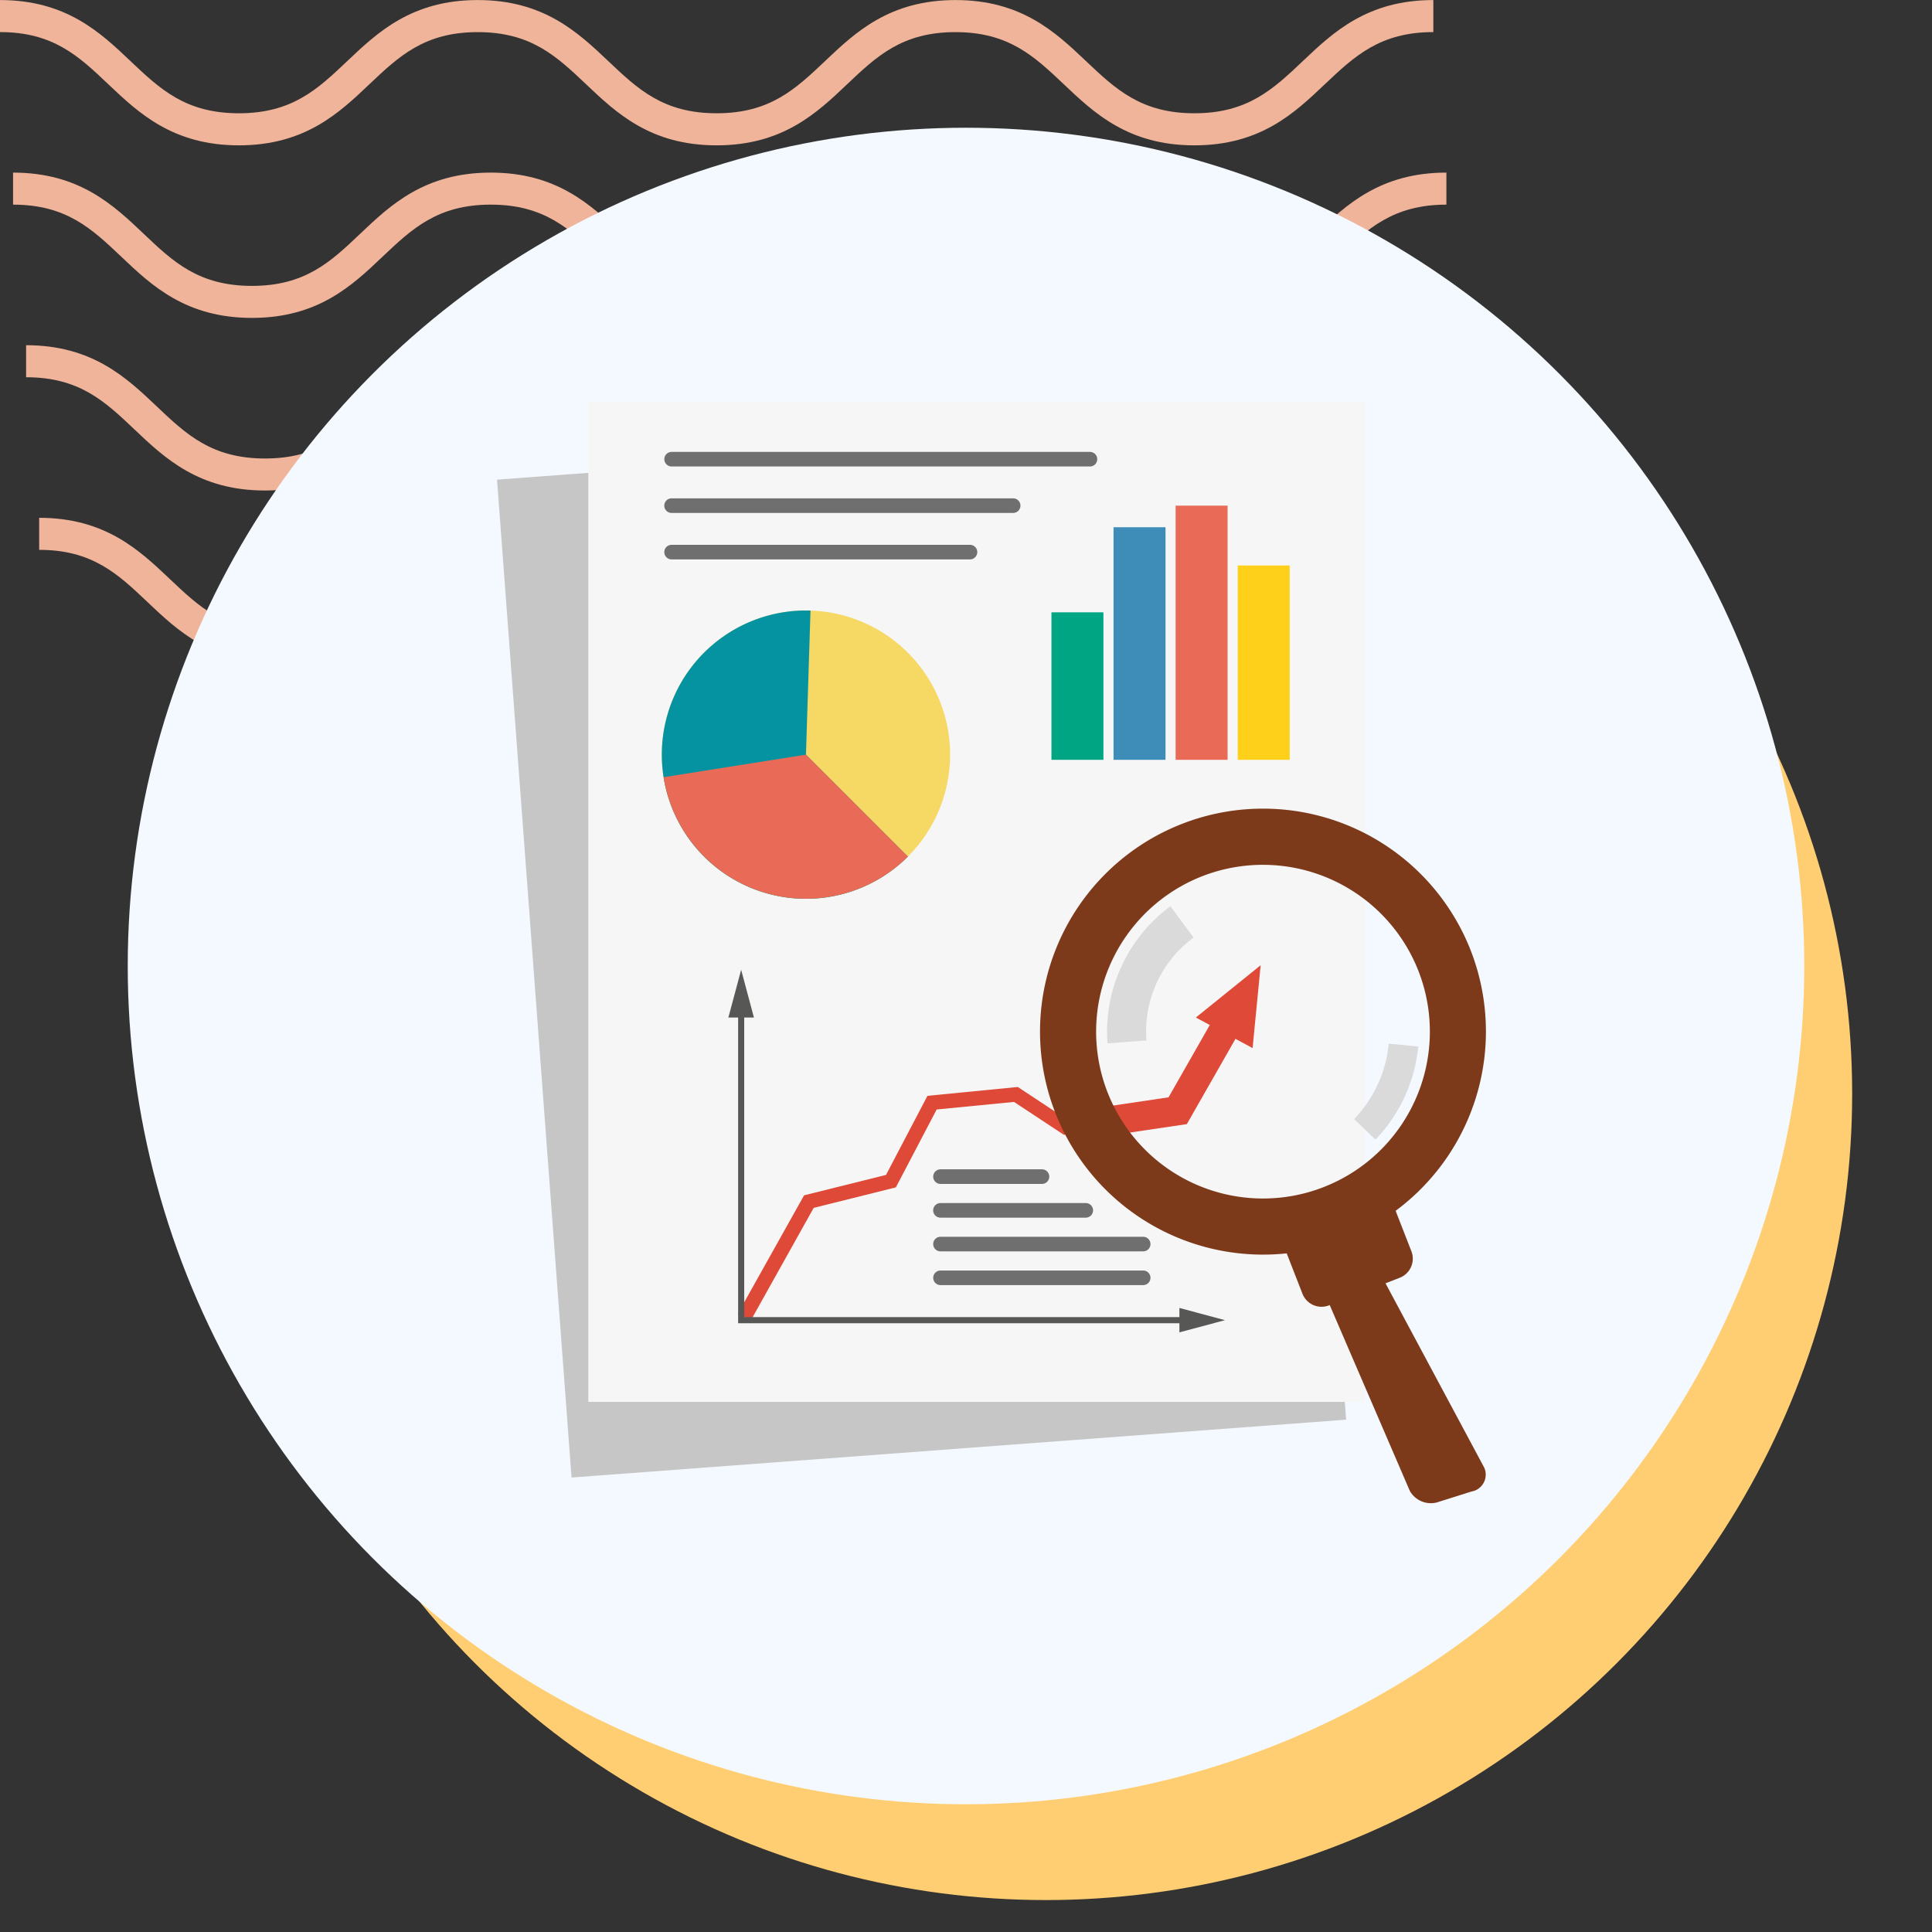 <svg xmlns="http://www.w3.org/2000/svg" xmlns:xlink="http://www.w3.org/1999/xlink" width="121" height="121" viewBox="0 0 121 121">
  <rect x="0" y="0" width="121" height="121" fill="#333333" stroke="none"/>
  <defs>
    <clipPath id="clip-path">
      <rect id="Rectangle_400938" data-name="Rectangle 400938" width="121" height="121" transform="translate(0 0)" fill="none"/>
    </clipPath>
    <clipPath id="clip-path-2">
      <rect id="Rectangle_401073" data-name="Rectangle 401073" width="92.219" height="41.532" fill="#efb499"/>
    </clipPath>
  </defs>
  <g id="Group_1104219" data-name="Group 1104219" transform="translate(-1095.496 -2688.87)">
    <g id="Group_1104200" data-name="Group 1104200">
      <g id="Group_1103068" data-name="Group 1103068" transform="translate(707.828 -3324.13)">
        <rect id="Rectangle_401103" data-name="Rectangle 401103" width="121" height="121" transform="translate(387.668 6013)" fill="none"/>
        <g id="Group_1099348" data-name="Group 1099348" transform="translate(387.668 6013)">
          <g id="Group_1099282" data-name="Group 1099282">
            <g id="Group_1099281" data-name="Group 1099281" clip-path="url(#clip-path-2)">
              <path id="Path_873375" data-name="Path 873375" d="M74.8,9.1c-4.139,0-6.28-2.03-8.17-3.821-1.855-1.756-3.452-3.274-6.792-3.274s-4.937,1.517-6.792,3.274C51.161,7.072,49.023,9.1,44.881,9.1s-6.28-2.03-8.169-3.821C34.857,3.525,33.26,2.007,29.92,2.007s-4.937,1.517-6.789,3.274C21.241,7.072,19.1,9.1,14.962,9.1S8.679,7.072,6.789,5.281C4.937,3.525,3.34,2.007,0,2.007V0C4.139,0,6.28,2.033,8.17,3.821c1.855,1.759,3.452,3.274,6.792,3.274S19.9,5.58,21.75,3.824C23.637,2.033,25.781,0,29.92,0s6.283,2.033,8.17,3.821c1.855,1.759,3.452,3.274,6.792,3.274s4.937-1.514,6.792-3.274C53.56,2.033,55.7,0,59.843,0s6.283,2.033,8.17,3.821C69.867,5.58,71.464,7.094,74.8,7.094S79.742,5.58,81.6,3.821C83.483,2.033,85.624,0,89.766,0V2.007c-3.34,0-4.937,1.517-6.792,3.274C81.084,7.072,78.943,9.1,74.8,9.1" transform="translate(2.453 32.43)" fill="#efb499"/>
              <path id="Path_873376" data-name="Path 873376" d="M74.8,9.1c-4.139,0-6.283-2.03-8.17-3.824-1.855-1.756-3.452-3.27-6.792-3.27s-4.937,1.514-6.792,3.27C51.164,7.072,49.023,9.1,44.881,9.1s-6.283-2.03-8.17-3.824c-1.855-1.756-3.452-3.27-6.792-3.27s-4.937,1.517-6.789,3.27C21.241,7.072,19.1,9.1,14.962,9.1S8.679,7.072,6.789,5.278C4.937,3.522,3.34,2.007,0,2.007V0C4.139,0,6.283,2.03,8.17,3.821c1.855,1.759,3.452,3.274,6.792,3.274S19.9,5.58,21.75,3.821C23.637,2.03,25.781,0,29.92,0S36.2,2.03,38.093,3.821c1.852,1.759,3.449,3.274,6.789,3.274s4.937-1.514,6.792-3.274C53.56,2.03,55.7,0,59.843,0s6.283,2.03,8.17,3.821C69.867,5.58,71.464,7.094,74.8,7.094S79.742,5.58,81.6,3.821C83.486,2.03,85.627,0,89.769,0V2.007c-3.34,0-4.94,1.517-6.8,3.27C81.084,7.072,78.943,9.1,74.8,9.1" transform="translate(1.635 21.62)" fill="#efb499"/>
              <path id="Path_873377" data-name="Path 873377" d="M74.8,9.1c-4.139,0-6.283-2.03-8.169-3.824-1.855-1.756-3.452-3.27-6.792-3.27s-4.937,1.514-6.792,3.27C51.164,7.072,49.02,9.1,44.881,9.1s-6.283-2.03-8.17-3.824c-1.855-1.756-3.452-3.27-6.792-3.27s-4.937,1.517-6.789,3.27C21.241,7.072,19.1,9.1,14.962,9.1S8.678,7.072,6.789,5.278C4.937,3.522,3.34,2.007,0,2.007V0C4.139,0,6.283,2.03,8.169,3.821c1.851,1.759,3.452,3.274,6.792,3.274S19.9,5.58,21.75,3.821C23.637,2.03,25.781,0,29.92,0S36.2,2.03,38.093,3.821c1.852,1.759,3.449,3.274,6.789,3.274s4.937-1.514,6.792-3.274C53.56,2.03,55.7,0,59.843,0s6.283,2.03,8.17,3.821C69.867,5.58,71.464,7.094,74.8,7.094S79.742,5.58,81.6,3.821C83.486,2.03,85.624,0,89.769,0V2.007c-3.34,0-4.941,1.517-6.8,3.27C81.084,7.072,78.943,9.1,74.8,9.1" transform="translate(0.818 10.81)" fill="#efb499"/>
              <path id="Path_873378" data-name="Path 873378" d="M74.8,9.1c-4.139,0-6.28-2.03-8.17-3.821-1.855-1.756-3.452-3.27-6.792-3.27s-4.937,1.514-6.789,3.27C51.164,7.069,49.023,9.1,44.881,9.1s-6.28-2.03-8.169-3.821c-1.855-1.756-3.452-3.27-6.792-3.27s-4.937,1.514-6.789,3.267C21.245,7.069,19.1,9.1,14.962,9.1S8.678,7.069,6.789,5.278C4.937,3.522,3.34,2.007,0,2.007V0C4.139,0,6.283,2.03,8.17,3.821c1.855,1.756,3.452,3.27,6.792,3.27S19.9,5.577,21.75,3.821C23.64,2.03,25.781,0,29.92,0s6.28,2.03,8.173,3.821c1.852,1.756,3.449,3.27,6.789,3.27s4.937-1.514,6.792-3.27C53.563,2.03,55.7,0,59.843,0s6.28,2.03,8.17,3.821c1.855,1.756,3.452,3.27,6.792,3.27s4.937-1.514,6.792-3.27C83.486,2.03,85.627,0,89.769,0V2.007c-3.344,0-4.941,1.514-6.8,3.27C81.084,7.069,78.943,9.1,74.8,9.1" transform="translate(0 0.003)" fill="#efb499"/>
            </g>
          </g>
        </g>
        <circle id="Ellipse_11504" data-name="Ellipse 11504" cx="50.5" cy="50.5" r="50.5" transform="translate(402.668 6031)" fill="#ffce73"/>
        <circle id="Ellipse_11503" data-name="Ellipse 11503" cx="52.5" cy="52.5" r="52.5" transform="translate(395.668 6021)" fill="#f3f9ff"/>
      </g>
      <g id="Group_1103071" data-name="Group 1103071" transform="translate(1121.438 2714.674)">
        <rect id="Rectangle_401104" data-name="Rectangle 401104" width="68" height="69" transform="translate(0.187 -0.673)" fill="none"/>
        <g id="Group_1103114" data-name="Group 1103114" transform="translate(-137.425 -135.134)">
          <rect id="Rectangle_405301" data-name="Rectangle 405301" width="48.645" height="62.669" transform="translate(142.612 139.371) rotate(-4.271)" fill="#c6c6c6"/>
          <rect id="Rectangle_405302" data-name="Rectangle 405302" width="48.645" height="62.669" transform="translate(148.329 134.46)" fill="#f6f6f6"/>
          <g id="Group_1103108" data-name="Group 1103108" transform="translate(152.933 147.565)">
            <path id="Path_893615" data-name="Path 893615" d="M166.978,161.241a9.028,9.028,0,1,1,2.336-8.72A9.029,9.029,0,0,1,166.978,161.241Z" transform="translate(-151.567 -145.83)" fill="#f6d864"/>
            <path id="Path_893616" data-name="Path 893616" d="M166.978,161.241a9.028,9.028,0,1,1-6.1-15.407l-.284,9.024Z" transform="translate(-151.567 -145.83)" fill="#0593a1"/>
            <path id="Path_893617" data-name="Path 893617" d="M166.964,160.046a9.031,9.031,0,0,1-15.3-4.971l8.918-1.412Z" transform="translate(-151.552 -144.635)" fill="#e96b57"/>
          </g>
          <g id="Group_1103109" data-name="Group 1103109" transform="translate(177.335 140.998)">
            <rect id="Rectangle_405303" data-name="Rectangle 405303" width="3.255" height="9.238" transform="translate(0 6.681)" fill="#00a683"/>
            <rect id="Rectangle_405304" data-name="Rectangle 405304" width="3.255" height="14.567" transform="translate(3.888 1.352)" fill="#3e8db8"/>
            <rect id="Rectangle_405305" data-name="Rectangle 405305" width="3.255" height="15.919" transform="translate(7.776)" fill="#e96b57"/>
            <rect id="Rectangle_405306" data-name="Rectangle 405306" width="3.255" height="12.173" transform="translate(11.665 3.746)" fill="#ffd01a"/>
          </g>
          <path id="Path_893618" data-name="Path 893618" d="M175.47,175.643l-.268-1.807,4.493-.666,3.818-6.694,1.587.906-4.259,7.466Z" transform="translate(4.973 4.885)" fill="#df4937"/>
          <path id="Path_893619" data-name="Path 893619" d="M156.5,186.358l-.8-.446,4.146-7.405,5.131-1.278,2.595-4.953,5.658-.554,3.1,2.048,1.913-.284.134.9-2.258.335-3.126-2.063-4.845.474-2.555,4.878-5.146,1.283Z" transform="translate(1.997 5.685)" fill="#df4937"/>
          <g id="Group_1103112" data-name="Group 1103112" transform="translate(157.101 170.066)">
            <path id="Path_893620" data-name="Path 893620" d="M183.462,187.117H155.712V167.79h.382v18.945h27.367Z" transform="translate(-155.102 -164.98)" fill="#575756"/>
            <g id="Group_1103110" data-name="Group 1103110">
              <path id="Path_893621" data-name="Path 893621" d="M155.183,168.342l.8-2.99.8,2.99Z" transform="translate(-155.183 -165.352)" fill="#575756"/>
            </g>
            <g id="Group_1103111" data-name="Group 1103111" transform="translate(28.248 21.181)">
              <path id="Path_893622" data-name="Path 893622" d="M179.691,185.258l2.853-.765-2.853-.765Z" transform="translate(-179.691 -183.729)" fill="#575756"/>
            </g>
          </g>
          <path id="Path_893623" data-name="Path 893623" d="M180.586,168.38l4.057-3.274-.505,5.189Z" transform="translate(5.794 4.676)" fill="#df4937"/>
          <g id="Group_1103113" data-name="Group 1103113" transform="translate(176.616 159.974)">
            <path id="Path_893624" data-name="Path 893624" d="M196.827,195.608l-2.013.634a1.512,1.512,0,0,1-1.845-.668l-5.71-13.246,3.471-1.095,6.894,12.873A1.073,1.073,0,0,1,196.827,195.608Z" transform="translate(-169.803 -152.838)" fill="#7d3a1b"/>
            <path id="Path_893625" data-name="Path 893625" d="M192.622,182.691l-4.435,1.73a1.282,1.282,0,0,1-1.66-.728l-1.131-2.9,6.823-2.661,1.131,2.9A1.282,1.282,0,0,1,192.622,182.691Z" transform="translate(-170.088 -153.311)" fill="#7d3a1b"/>
            <path id="Path_893626" data-name="Path 893626" d="M191.157,183.575a13.966,13.966,0,1,1,7.937-18.087A13.983,13.983,0,0,1,191.157,183.575Zm-8.873-22.748a10.451,10.451,0,1,0,13.534,5.939A10.463,10.463,0,0,0,182.284,160.827Z" transform="translate(-172.114 -156.597)" fill="#7d3a1b"/>
            <path id="Path_893627" data-name="Path 893627" d="M175.788,170.488a9.765,9.765,0,0,1,1.1-5.282l.151-.278a9.776,9.776,0,0,1,2.687-3.028l1.451,1.964a7.294,7.294,0,0,0-2,2.236l-.152.278a7.324,7.324,0,0,0-.8,3.927Z" transform="translate(-171.558 -155.787)" fill="#dadada"/>
            <path id="Path_893628" data-name="Path 893628" d="M193.2,169.545c-.013.129-.028.259-.045.388l-.048.312a9.761,9.761,0,0,1-2.584,5.132l-1.338-1.285a7.911,7.911,0,0,0,2.088-4.129l.047-.311c.013-.1.024-.19.033-.285Z" transform="translate(-169.51 -154.648)" fill="#dadada"/>
          </g>
          <path id="Path_893629" data-name="Path 893629" d="M173.127,177.11H166.77a.457.457,0,0,1,0-.914h6.356a.457.457,0,0,1,0,.914Z" transform="translate(3.616 6.368)" fill="#706f6f"/>
          <path id="Path_893630" data-name="Path 893630" d="M175.868,178.943h-9.1a.457.457,0,0,1,0-.914h9.1a.457.457,0,0,1,0,.914Z" transform="translate(3.616 6.648)" fill="#706f6f"/>
          <path id="Path_893631" data-name="Path 893631" d="M178.359,138.125h-26.2a.456.456,0,1,1,0-.913h26.2a.456.456,0,0,1,0,.913Z" transform="translate(1.387 0.42)" fill="#706f6f"/>
          <path id="Path_893632" data-name="Path 893632" d="M173.549,140.65H152.157a.457.457,0,0,1,0-.914h21.392a.457.457,0,0,1,0,.914Z" transform="translate(1.387 0.805)" fill="#706f6f"/>
          <path id="Path_893633" data-name="Path 893633" d="M170.846,143.175H152.157a.456.456,0,0,1,0-.913h18.689a.456.456,0,0,1,0,.913Z" transform="translate(1.387 1.19)" fill="#706f6f"/>
          <path id="Path_893634" data-name="Path 893634" d="M179.465,180.775H166.77a.456.456,0,1,1,0-.913h12.694a.456.456,0,1,1,0,.913Z" transform="translate(3.616 6.927)" fill="#706f6f"/>
          <path id="Path_893635" data-name="Path 893635" d="M179.465,182.608H166.77a.456.456,0,0,1,0-.913h12.694a.456.456,0,0,1,0,.913Z" transform="translate(3.616 7.207)" fill="#706f6f"/>
        </g>
      </g>
    </g>
  </g>
</svg>
